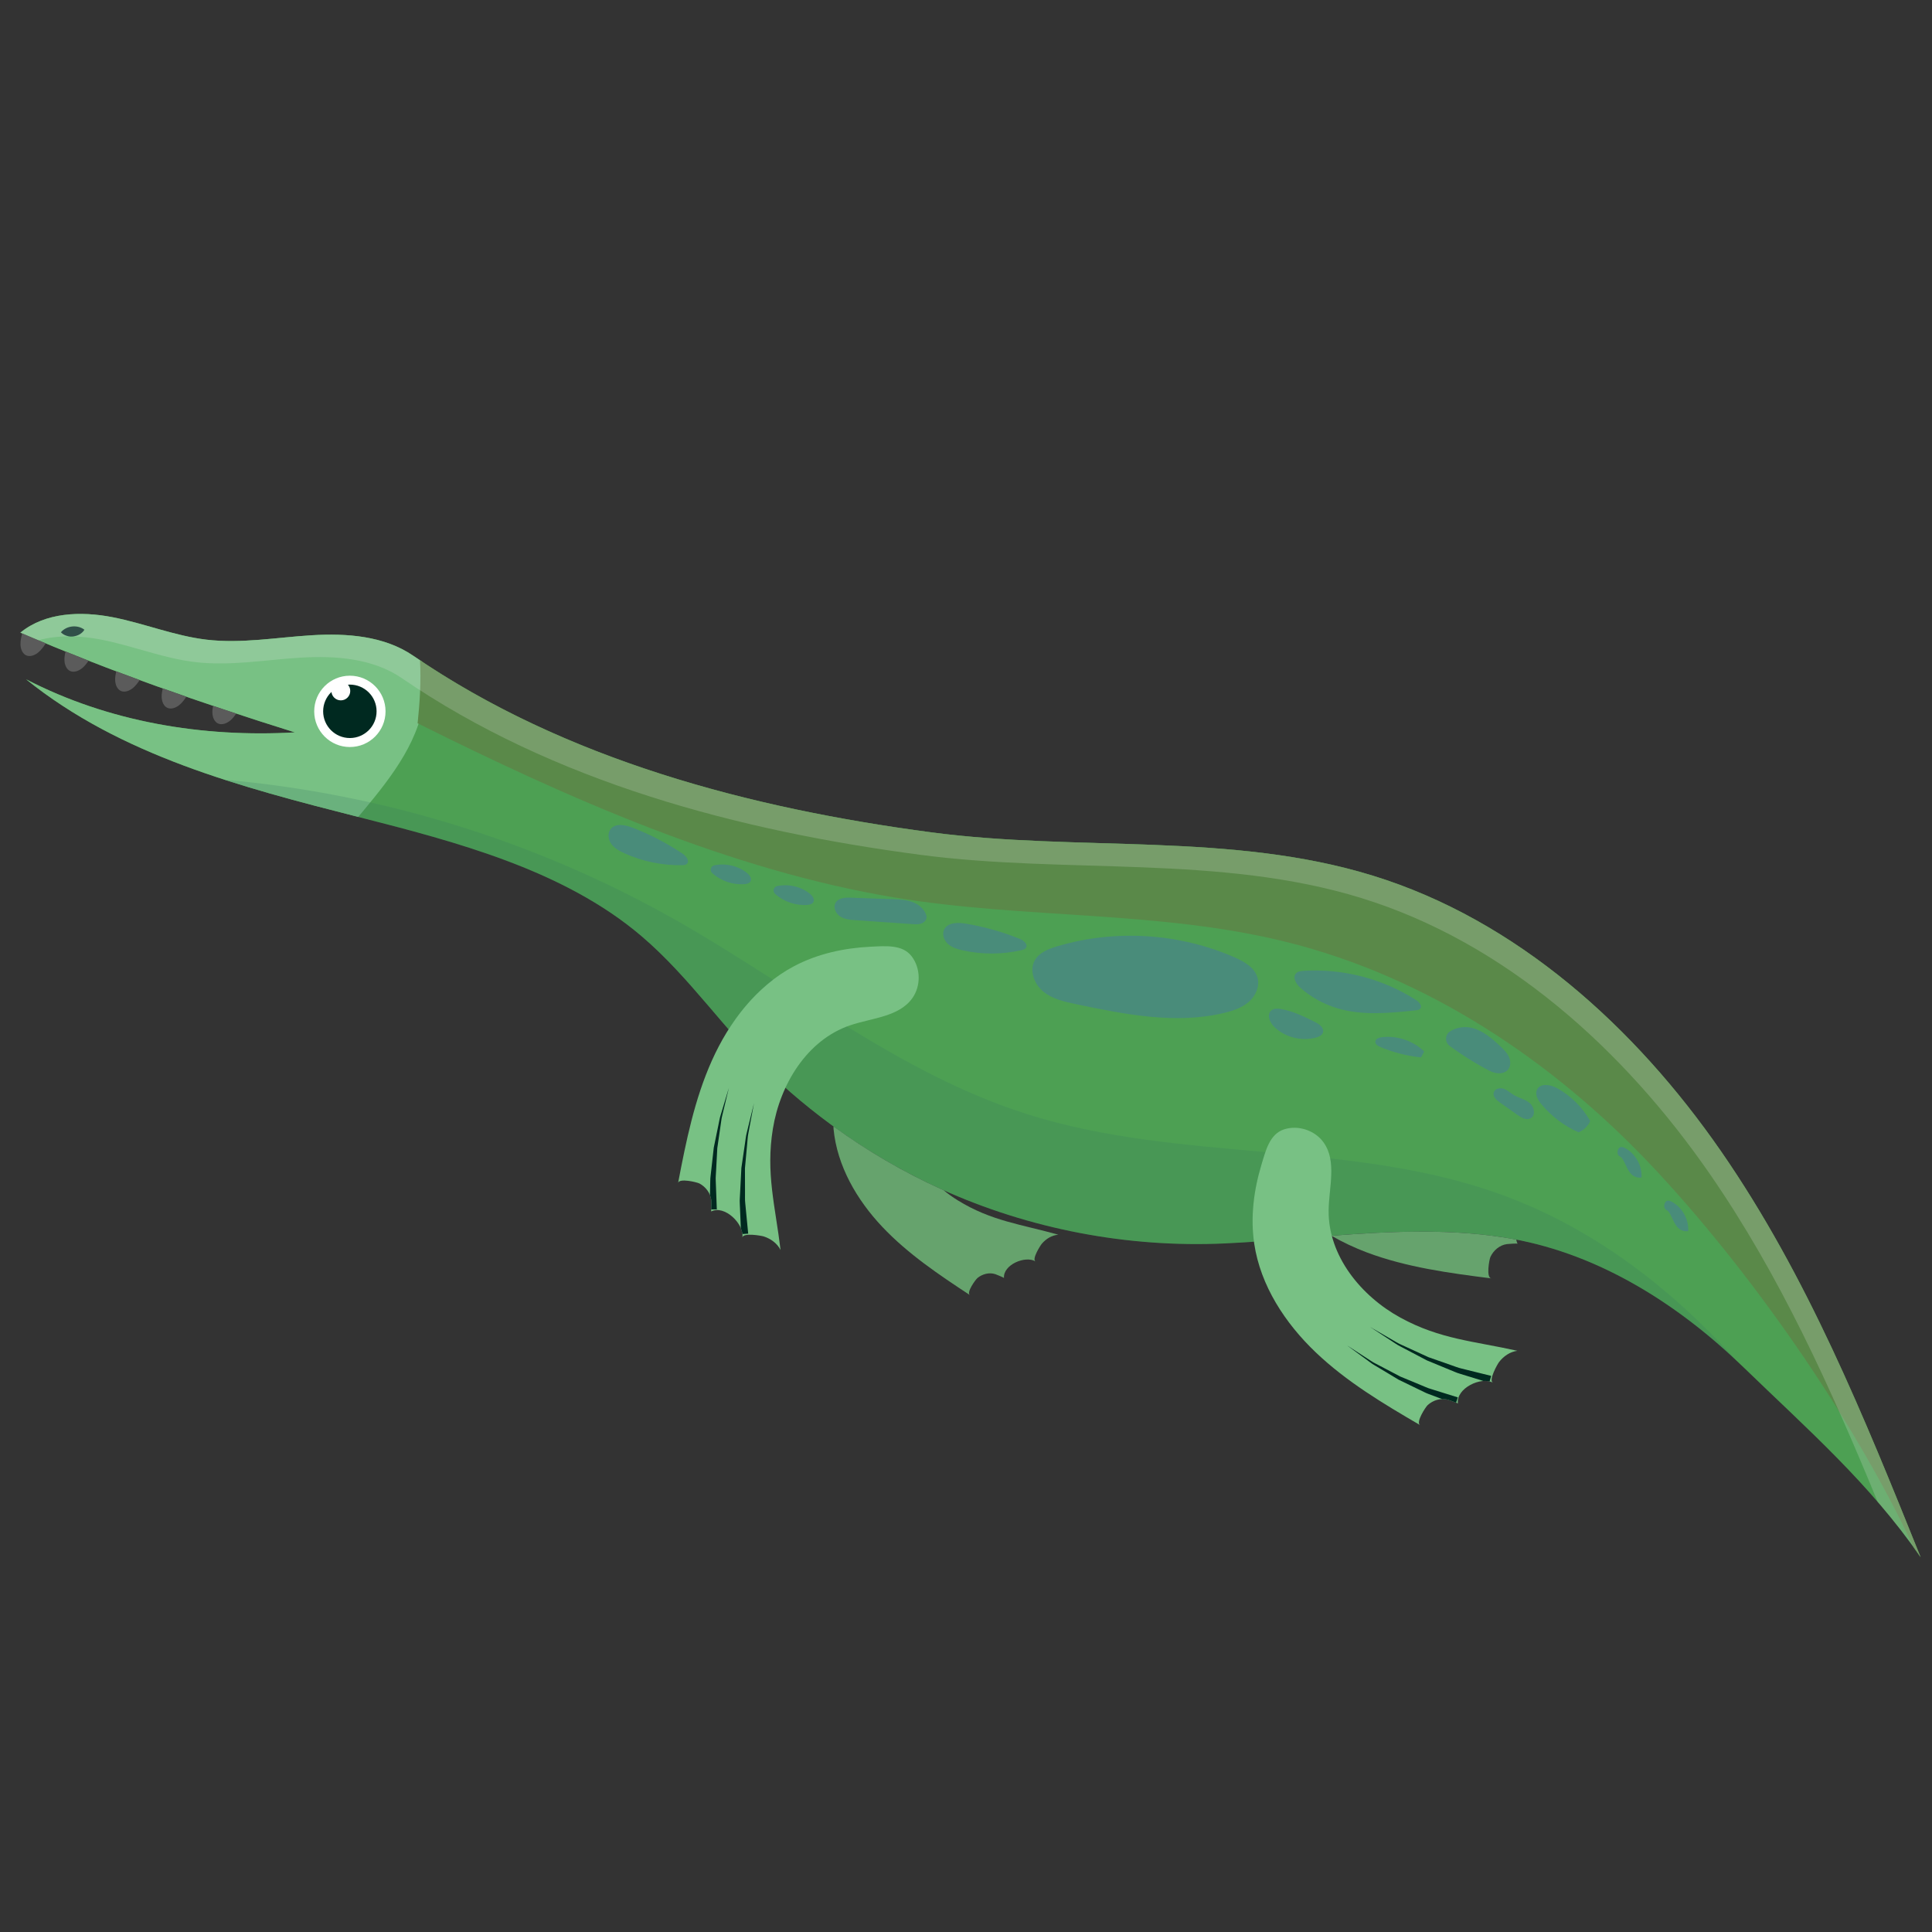 <?xml version="1.0" encoding="utf-8"?>
<!-- Generator: Adobe Illustrator 16.0.4, SVG Export Plug-In . SVG Version: 6.00 Build 0)  -->
<!DOCTYPE svg PUBLIC "-//W3C//DTD SVG 1.1//EN" "http://www.w3.org/Graphics/SVG/1.1/DTD/svg11.dtd">
<svg version="1.1" id="Layer_1" xmlns="http://www.w3.org/2000/svg" xmlns:xlink="http://www.w3.org/1999/xlink" x="0px" y="0px"
	 width="170px" height="170px" viewBox="0 0 170 170" enable-background="new 0 0 170 170" xml:space="preserve">
<rect x="0" y="0" width="170" height="170" fill="#333333" stroke="none"/>
<title>Artboard 9</title>
<g>
	<path fill="#4DA053" d="M169,137.023c-4.963-12.326-9.986-24.77-17.546-35.695c-7.558-10.93-17.976-20.371-30.675-24.283
		c-12.459-3.84-25.903-2.094-38.829-3.806c-16.026-2.122-32.25-6.405-45.588-15.54c-2.556-1.75-5.848-1.991-8.938-1.802
		c-3.092,0.19-6.191,0.753-9.267,0.387c-2.812-0.336-5.477-1.435-8.256-1.976c-2.78-0.542-5.916-0.435-8.108,1.358
		c7.827,3.381,16.014,6.237,24.153,8.777c-8.139,0.465-16.409-0.923-23.649-4.669c8.344,6.72,18.893,9.477,29.275,12.121
		c8.527,2.172,18.02,4.648,24.855,10.461c4.32,3.677,7.371,8.377,11.483,12.261c4.365,4.118,9.407,7.522,14.875,10.004
		c7.804,3.539,16.453,5.187,25.012,4.789c8.246-0.384,17.082-1.874,25.289-0.398c7.738,1.394,14.673,5.813,20.316,11.287
		C159.048,125.771,164.538,130.549,169,137.023z"/>
	<path fill="#66A36D" d="M133.087,109.011c-5.164-0.929-10.575-0.682-15.935-0.276c1.002,0.572,2.052,1.068,3.127,1.472
		c3.498,1.308,7.234,1.813,10.938,2.28c-0.461-0.06-0.177-1.657-0.075-1.881c0.267-0.582,0.813-1.051,1.457-1.137
		c0.084-0.012,0.916-0.072,0.938-0.033c-0.065-0.11-0.095-0.232-0.119-0.354C133.309,109.059,133.198,109.031,133.087,109.011z"/>
	<path fill="#66A36D" d="M83.003,104.711c-0.071-0.031-0.146-0.059-0.217-0.091c-3.326-1.509-6.493-3.364-9.447-5.511
		c0.006,0.078-0.001,0.158,0.007,0.235c0.311,3.25,2.046,6.234,4.289,8.608c2.242,2.373,4.981,4.212,7.71,6.005
		c-0.339-0.224,0.5-1.369,0.665-1.505c0.434-0.354,1.045-0.514,1.581-0.332c0.069,0.021,0.748,0.297,0.751,0.336
		c-0.094-1.175,1.887-1.999,2.771-1.464c-0.334-0.201,0.427-1.399,0.562-1.558c0.366-0.428,0.882-0.748,1.452-0.789
		c-3.264-0.918-5.896-1.197-8.851-3.025C83.836,105.35,83.41,105.042,83.003,104.711z"/>
	<path fill="#78C184" d="M31.519,71.882c0.152-0.181,0.304-0.36,0.454-0.542c2.542-3.05,5.166-6.418,5.387-10.382
		c0.052-0.922-0.033-1.838-0.22-2.738c-0.26-0.173-0.521-0.345-0.777-0.521c-2.556-1.75-5.848-1.991-8.938-1.802
		c-3.092,0.19-6.191,0.753-9.267,0.387c-2.812-0.336-5.477-1.435-8.256-1.976c-2.78-0.542-5.916-0.435-8.108,1.358
		c7.827,3.381,16.014,6.237,24.153,8.777c-8.139,0.465-16.409-0.923-23.649-4.669C10.626,66.483,21.153,69.242,31.519,71.882z"/>
	<path fill="#5A8949" d="M120.779,77.045c-12.459-3.84-25.903-2.094-38.829-3.806c-15.789-2.091-31.768-6.282-44.992-15.142
		c0.104,1.856-0.023,3.75-0.21,5.546c13.192,6.58,27.466,12.921,42.009,15.335c11.443,1.899,23.286,1.111,34.538,3.933
		c12.295,3.082,23.275,10.396,31.982,19.606c8.623,9.125,17.802,22.242,23.135,33.678c0.197,0.272,0.395,0.548,0.588,0.828
		c-4.963-12.326-9.986-24.77-17.546-35.695C143.896,90.398,133.479,80.957,120.779,77.045z"/>
	<g>
		<path fill="#5B5B5B" d="M1.802,56.721c0.014,0.407,0.184,0.811,0.515,0.951c0.334,0.144,0.758-0.012,1.075-0.283
			c0.251-0.215,0.45-0.493,0.635-0.781c-0.692-0.288-1.385-0.576-2.072-0.872C1.865,56.063,1.792,56.395,1.802,56.721z"/>
		<path fill="#5B5B5B" d="M5.67,58.099c0.013,0.407,0.184,0.811,0.515,0.952c0.334,0.143,0.758-0.013,1.075-0.284
			c0.207-0.178,0.377-0.399,0.535-0.632c-0.678-0.266-1.352-0.54-2.025-0.812C5.708,57.582,5.662,57.842,5.67,58.099z"/>
		<path fill="#5B5B5B" d="M10.133,59.85c0.013,0.408,0.183,0.811,0.515,0.952c0.334,0.143,0.757-0.012,1.074-0.284
			c0.223-0.19,0.403-0.431,0.57-0.683c-0.688-0.253-1.374-0.506-2.059-0.765C10.171,59.331,10.124,59.592,10.133,59.85z"/>
		<path fill="#5B5B5B" d="M18.688,62.717c0.013,0.407,0.184,0.811,0.515,0.952c0.334,0.143,0.758-0.013,1.075-0.284
			c0.196-0.169,0.359-0.377,0.511-0.597c-0.681-0.225-1.36-0.452-2.04-0.682C18.708,62.311,18.682,62.515,18.688,62.717z"/>
		<path fill="#5B5B5B" d="M14.225,61.338c0.014,0.408,0.184,0.811,0.515,0.952c0.334,0.143,0.758-0.012,1.075-0.284
			c0.229-0.195,0.413-0.443,0.583-0.702c-0.692-0.24-1.384-0.485-2.075-0.731C14.262,60.828,14.217,61.085,14.225,61.338z"/>
	</g>
	<g>
		<circle fill="#FFFFFF" cx="30.786" cy="62.594" r="3.138"/>
		<circle fill="#002920" cx="30.785" cy="62.59" r="2.351"/>
		<circle fill="#FFFFFF" cx="29.99" cy="60.796" r="0.83"/>
	</g>
	<path fill="#002920" d="M5.359,55.636c0.49-0.59,1.463-0.695,2.068-0.225C7.012,56.097,5.912,56.216,5.359,55.636z"/>
	<path fill="#498C7A" d="M110.661,86.068c0.192,0.761-0.19,1.578-0.784,2.093c-0.594,0.514-1.363,0.772-2.126,0.958
		c-4.265,1.038-8.731,0.145-13.028-0.752c-1.021-0.215-2.088-0.445-2.902-1.1c-0.812-0.654-1.28-1.867-0.764-2.774
		c0.393-0.683,1.195-0.997,1.949-1.222c5.114-1.526,10.768-1.172,15.652,0.979C109.514,84.629,110.432,85.162,110.661,86.068z"/>
	<path fill="#498C7A" d="M124.962,88.76c0.21-0.236-0.08-0.585-0.349-0.757c-2.918-1.876-6.44-2.793-9.903-2.579
		c-0.237,0.016-0.497,0.045-0.662,0.217c-0.353,0.364,0.013,0.961,0.394,1.295c0.925,0.807,2.021,1.414,3.191,1.771
		c2.232,0.68,4.627,0.439,6.947,0.193C124.719,88.886,124.87,88.864,124.962,88.76z"/>
	<path fill="#498C7A" d="M83.07,81.805c-0.197,0.424,0,0.95,0.35,1.262s0.816,0.447,1.272,0.552
		c1.703,0.381,3.492,0.377,5.191-0.013c0.145-0.031,0.299-0.075,0.385-0.194c0.217-0.304-0.19-0.658-0.537-0.8
		c-1.537-0.622-3.146-1.074-4.785-1.344C84.254,81.152,83.366,81.169,83.07,81.805z"/>
	<path fill="#498C7A" d="M53.718,72.971c-0.28,0.374-0.194,0.93,0.084,1.307c0.279,0.375,0.708,0.604,1.134,0.8
		c1.589,0.722,3.34,1.083,5.084,1.05c0.147-0.002,0.308-0.016,0.416-0.111c0.273-0.252-0.054-0.685-0.362-0.892
		c-1.379-0.926-2.86-1.696-4.409-2.295C55.01,72.574,54.137,72.409,53.718,72.971z"/>
	<path fill="#498C7A" d="M115.718,89.932c-0.966-0.48-1.95-0.972-3.016-1.146c-0.283-0.046-0.603-0.062-0.827,0.116
		c-0.445,0.354-0.146,1.084,0.268,1.476c0.953,0.901,2.387,1.263,3.652,0.92c0.254-0.067,0.531-0.192,0.612-0.442
		C116.538,90.454,116.094,90.119,115.718,89.932z"/>
	<path fill="#498C7A" d="M132.023,92.07c-0.737-0.696-1.543-1.396-2.529-1.629c-0.652-0.153-1.401-0.033-1.938,0.34
		c-0.425,0.295-0.423,0.934-0.01,1.24c1.112,0.826,2.291,1.562,3.521,2.201c0.293,0.151,0.621,0.242,0.949,0.215
		c0.881-0.08,1.008-0.875,0.76-1.437C132.613,92.635,132.316,92.346,132.023,92.07z"/>
	<path fill="#498C7A" d="M121.02,91.652c-0.02,0.236,0.233,0.392,0.451,0.48c1.137,0.477,2.342,0.784,3.566,0.912
		c0.094-0.176,0.188-0.354,0.279-0.527c-0.976-0.942-2.385-1.416-3.73-1.252C121.339,91.296,121.038,91.404,121.02,91.652z"/>
	<path fill="#498C7A" d="M135.245,95.88c-0.203,0.425,0.08,0.915,0.379,1.277c0.88,1.065,2.015,1.921,3.28,2.475
		c0.451-0.183,0.826-0.545,1.022-0.987c-0.678-1.211-1.698-2.227-2.916-2.896C136.432,95.43,135.531,95.28,135.245,95.88z"/>
	<path fill="#498C7A" d="M81.524,80.605c-0.144-0.58-0.655-1.017-1.217-1.228c-0.562-0.21-1.172-0.233-1.771-0.256
		c-1.224-0.044-2.447-0.088-3.671-0.132c-0.493-0.02-1.084,0.015-1.337,0.438c-0.24,0.403,0.004,0.955,0.397,1.213
		c0.393,0.256,0.886,0.297,1.355,0.328c1.671,0.115,3.342,0.23,5.013,0.346c0.275,0.021,0.562,0.037,0.817-0.067
		C81.367,81.145,81.578,80.878,81.524,80.605z"/>
	<path fill="#498C7A" d="M131.973,97.007c0.52,0.366,1.037,0.733,1.557,1.101c0.347,0.244,0.796,0.496,1.162,0.287
		c0.457-0.262,0.312-1.004-0.096-1.34c-0.404-0.337-0.953-0.438-1.404-0.711c-0.299-0.18-0.559-0.434-0.889-0.544
		s-0.777-0.002-0.869,0.333C131.335,96.486,131.673,96.796,131.973,97.007z"/>
	<path fill="#498C7A" d="M142.508,101.738c0.611,0.271,0.6,2.02,1.93,1.873c0.065-1.049-0.53-2.108-1.463-2.596
		c-0.121-0.063-0.264-0.119-0.394-0.074C142.292,101.042,142.229,101.614,142.508,101.738z"/>
	<path fill="#498C7A" d="M146.617,106.457c0.611,0.271,0.6,2.02,1.93,1.874c0.064-1.048-0.531-2.108-1.463-2.597
		c-0.121-0.062-0.264-0.118-0.395-0.073C146.402,105.762,146.339,106.333,146.617,106.457z"/>
	<path fill="#498C7A" d="M71.267,78.645c-0.792-0.641-1.881-0.885-2.876-0.68c-0.328,0.067-0.437,0.473-0.186,0.695
		c0.769,0.682,1.819,1.048,2.846,0.963c0.194-0.018,0.412-0.062,0.513-0.23C71.716,79.141,71.496,78.829,71.267,78.645z"/>
	<path fill="#498C7A" d="M65.736,76.82c-0.792-0.641-1.881-0.885-2.876-0.68c-0.328,0.066-0.437,0.471-0.186,0.693
		c0.769,0.684,1.819,1.048,2.846,0.963c0.193-0.017,0.412-0.062,0.513-0.229C66.186,77.316,65.965,77.005,65.736,76.82z"/>
	<g opacity="0.21">
		<path fill="#E6E8E7" d="M8.896,56.28c2.779,0.542,5.443,1.641,8.256,1.976c3.075,0.367,6.175-0.195,9.266-0.386
			c3.092-0.189,6.384,0.052,8.938,1.802c13.339,9.135,29.562,13.418,45.589,15.54c12.926,1.712,26.37-0.034,38.831,3.806
			c12.697,3.912,23.115,13.354,30.675,24.283c6.159,8.906,10.637,18.818,14.771,28.854c1.321,1.533,2.59,3.142,3.78,4.869
			c-4.963-12.324-9.985-24.768-17.546-35.693c-7.559-10.93-17.977-20.371-30.676-24.283c-12.459-3.84-25.902-2.094-38.828-3.806
			C65.924,71.118,49.7,66.835,36.362,57.7c-2.556-1.75-5.848-1.991-8.938-1.802c-3.092,0.19-6.191,0.753-9.267,0.387
			c-2.812-0.336-5.477-1.435-8.256-1.976c-2.78-0.542-5.916-0.435-8.108,1.358c0.526,0.228,1.059,0.446,1.588,0.669
			C5.133,55.854,7.089,55.929,8.896,56.28z"/>
	</g>
	<path fill="#78C184" d="M68.683,109.989c-0.294-0.585-0.857-0.988-1.469-1.189c-0.226-0.073-1.823-0.353-1.891,0.089
		c0.178-1.171-1.558-2.899-2.759-2.287c0.04-0.021,0.032-0.855,0.026-0.939c-0.045-0.646-0.478-1.225-1.043-1.525
		c-0.215-0.113-1.793-0.498-1.88-0.044c0.7-3.667,1.445-7.364,2.972-10.771c1.526-3.408,3.919-6.547,7.218-8.299
		c2.066-1.098,4.41-1.607,6.748-1.721c1.318-0.062,2.8-0.21,3.606,0.836c0.808,1.045,0.836,2.621,0.066,3.693
		c-1.189,1.658-3.563,1.732-5.493,2.395c-3.759,1.283-6.137,5.174-6.776,9.092C67.369,103.236,68.224,106.141,68.683,109.989z"/>
	<g>
		<path fill="#002920" d="M63.075,106.42c0,0-0.084-2.227-0.095-2.518c-0.021-0.293,0.022-0.592,0.031-0.906
			c0.033-0.629,0.069-1.301,0.105-1.971c0.097-0.668,0.194-1.336,0.285-1.963c0.054-0.312,0.072-0.621,0.149-0.901
			c0.068-0.282,0.588-2.444,0.588-2.444s-0.646,2.133-0.729,2.412c-0.094,0.278-0.131,0.585-0.202,0.896
			c-0.128,0.625-0.266,1.293-0.402,1.961c-0.076,0.681-0.151,1.361-0.223,1.998c-0.027,0.32-0.088,0.632-0.085,0.923
			c-0.006,0.291-0.022,1.114-0.025,1.251c0.063,0.16,0.106,0.328,0.118,0.503c0.004,0.062,0.009,0.504-0.003,0.76L63.075,106.42
			L63.075,106.42z"/>
		<path fill="#002920" d="M65.66,106.749c-0.026-0.271-0.054-0.563-0.084-0.874c-0.04-0.312-0.012-0.633-0.021-0.97
			c-0.002-0.675-0.003-1.392-0.005-2.11c0.065-0.72,0.131-1.438,0.192-2.111c0.04-0.336,0.042-0.668,0.108-0.972
			c0.058-0.306,0.495-2.644,0.495-2.644s-0.564,2.312-0.639,2.617c-0.083,0.303-0.104,0.633-0.161,0.97
			c-0.099,0.676-0.204,1.396-0.31,2.116c-0.037,0.729-0.075,1.463-0.11,2.146c-0.009,0.343-0.054,0.681-0.03,0.989
			c0.013,0.312,0.077,1.844,0.091,2.158c0.074,0.176,0.123,0.352,0.14,0.521l0.509-0.035
			C65.835,108.555,65.765,107.831,65.66,106.749z"/>
	</g>
	<path fill="#78C184" d="M133.514,118.859c-0.646,0.082-1.217,0.479-1.609,0.99c-0.146,0.188-0.938,1.601-0.547,1.811
		c-1.043-0.557-3.254,0.504-3.074,1.84c-0.008-0.044-0.797-0.314-0.879-0.337c-0.625-0.173-1.311,0.043-1.784,0.476
		c-0.181,0.163-1.067,1.523-0.667,1.758c-3.227-1.881-6.464-3.813-9.169-6.39c-2.705-2.575-4.868-5.876-5.423-9.567
		c-0.346-2.313-0.049-4.693,0.628-6.937c0.38-1.265,0.731-2.71,1.985-3.124c1.254-0.413,2.752,0.086,3.506,1.169
		c1.168,1.673,0.449,3.937,0.43,5.978c-0.04,3.972,2.834,7.51,6.314,9.416C126.708,117.85,129.732,118.011,133.514,118.859z"/>
	<g opacity="0.2">
		<path fill="#327461" d="M19.769,68.611c3.871,1.254,7.85,2.277,11.804,3.285c8.527,2.17,18.02,4.646,24.855,10.461
			c2.897,2.465,5.228,5.389,7.687,8.221c1.06-1.673,2.366-3.178,3.919-4.363c-2.927-1.874-5.861-3.732-8.875-5.427
			C47.088,74.003,33.562,69.828,19.769,68.611z"/>
		<path fill="#327461" d="M116.908,106.523c-0.008,0.754,0.091,1.492,0.277,2.207c5.348-0.402,10.748-0.646,15.899,0.278
			c7.494,1.351,14.231,5.542,19.774,10.777c-5.784-6.416-12.575-11.675-20.68-14.64c-4.871-1.781-9.97-2.635-15.137-3.215
			C117.323,103.365,116.924,105.007,116.908,106.523z"/>
		<path fill="#327461" d="M110.986,102.503c0.111-0.372,0.225-0.757,0.354-1.13c-7.105-0.634-14.236-1.196-20.999-3.348
			c-5.623-1.787-10.781-4.604-15.817-7.7c-2.444,0.931-4.284,2.969-5.408,5.383c4.08,3.628,8.695,6.656,13.669,8.912
			c7.804,3.539,16.451,5.187,25.012,4.789c0.844-0.039,1.689-0.093,2.543-0.149C110.035,107.002,110.33,104.688,110.986,102.503z"/>
	</g>
	<g>
		<path fill="#002920" d="M128.277,122.959c0,0-2.125-0.662-2.401-0.749c-0.283-0.078-0.551-0.218-0.844-0.331
			c-0.582-0.24-1.203-0.498-1.823-0.756c-0.598-0.314-1.195-0.628-1.756-0.923c-0.276-0.154-0.562-0.275-0.801-0.44
			c-0.243-0.158-2.109-1.367-2.109-1.367s1.796,1.317,2.032,1.49c0.229,0.182,0.508,0.317,0.776,0.488
			c0.547,0.329,1.131,0.681,1.715,1.031c0.617,0.299,1.231,0.598,1.812,0.877c0.292,0.132,0.565,0.293,0.841,0.387
			c0.273,0.104,1.045,0.393,1.172,0.439c0.172-0.006,0.346,0.011,0.514,0.058c0.06,0.017,0.479,0.159,0.718,0.256L128.277,122.959z"
			/>
		<path fill="#002920" d="M129.452,120.631c-0.265-0.064-0.55-0.137-0.853-0.212c-0.309-0.065-0.603-0.199-0.923-0.302
			c-0.636-0.225-1.312-0.461-1.991-0.698c-0.656-0.302-1.312-0.604-1.928-0.886c-0.304-0.149-0.615-0.262-0.88-0.426
			c-0.271-0.155-2.327-1.348-2.327-1.348s1.994,1.303,2.258,1.475c0.256,0.18,0.562,0.309,0.857,0.476
			c0.604,0.317,1.249,0.657,1.895,0.996c0.678,0.278,1.354,0.558,1.986,0.819c0.32,0.121,0.622,0.275,0.924,0.356
			c0.297,0.093,1.764,0.541,2.064,0.636c0.189-0.015,0.372,0,0.538,0.041l0.137-0.492
			C131.212,121.066,130.508,120.893,129.452,120.631z"/>
	</g>
</g>
</svg>
